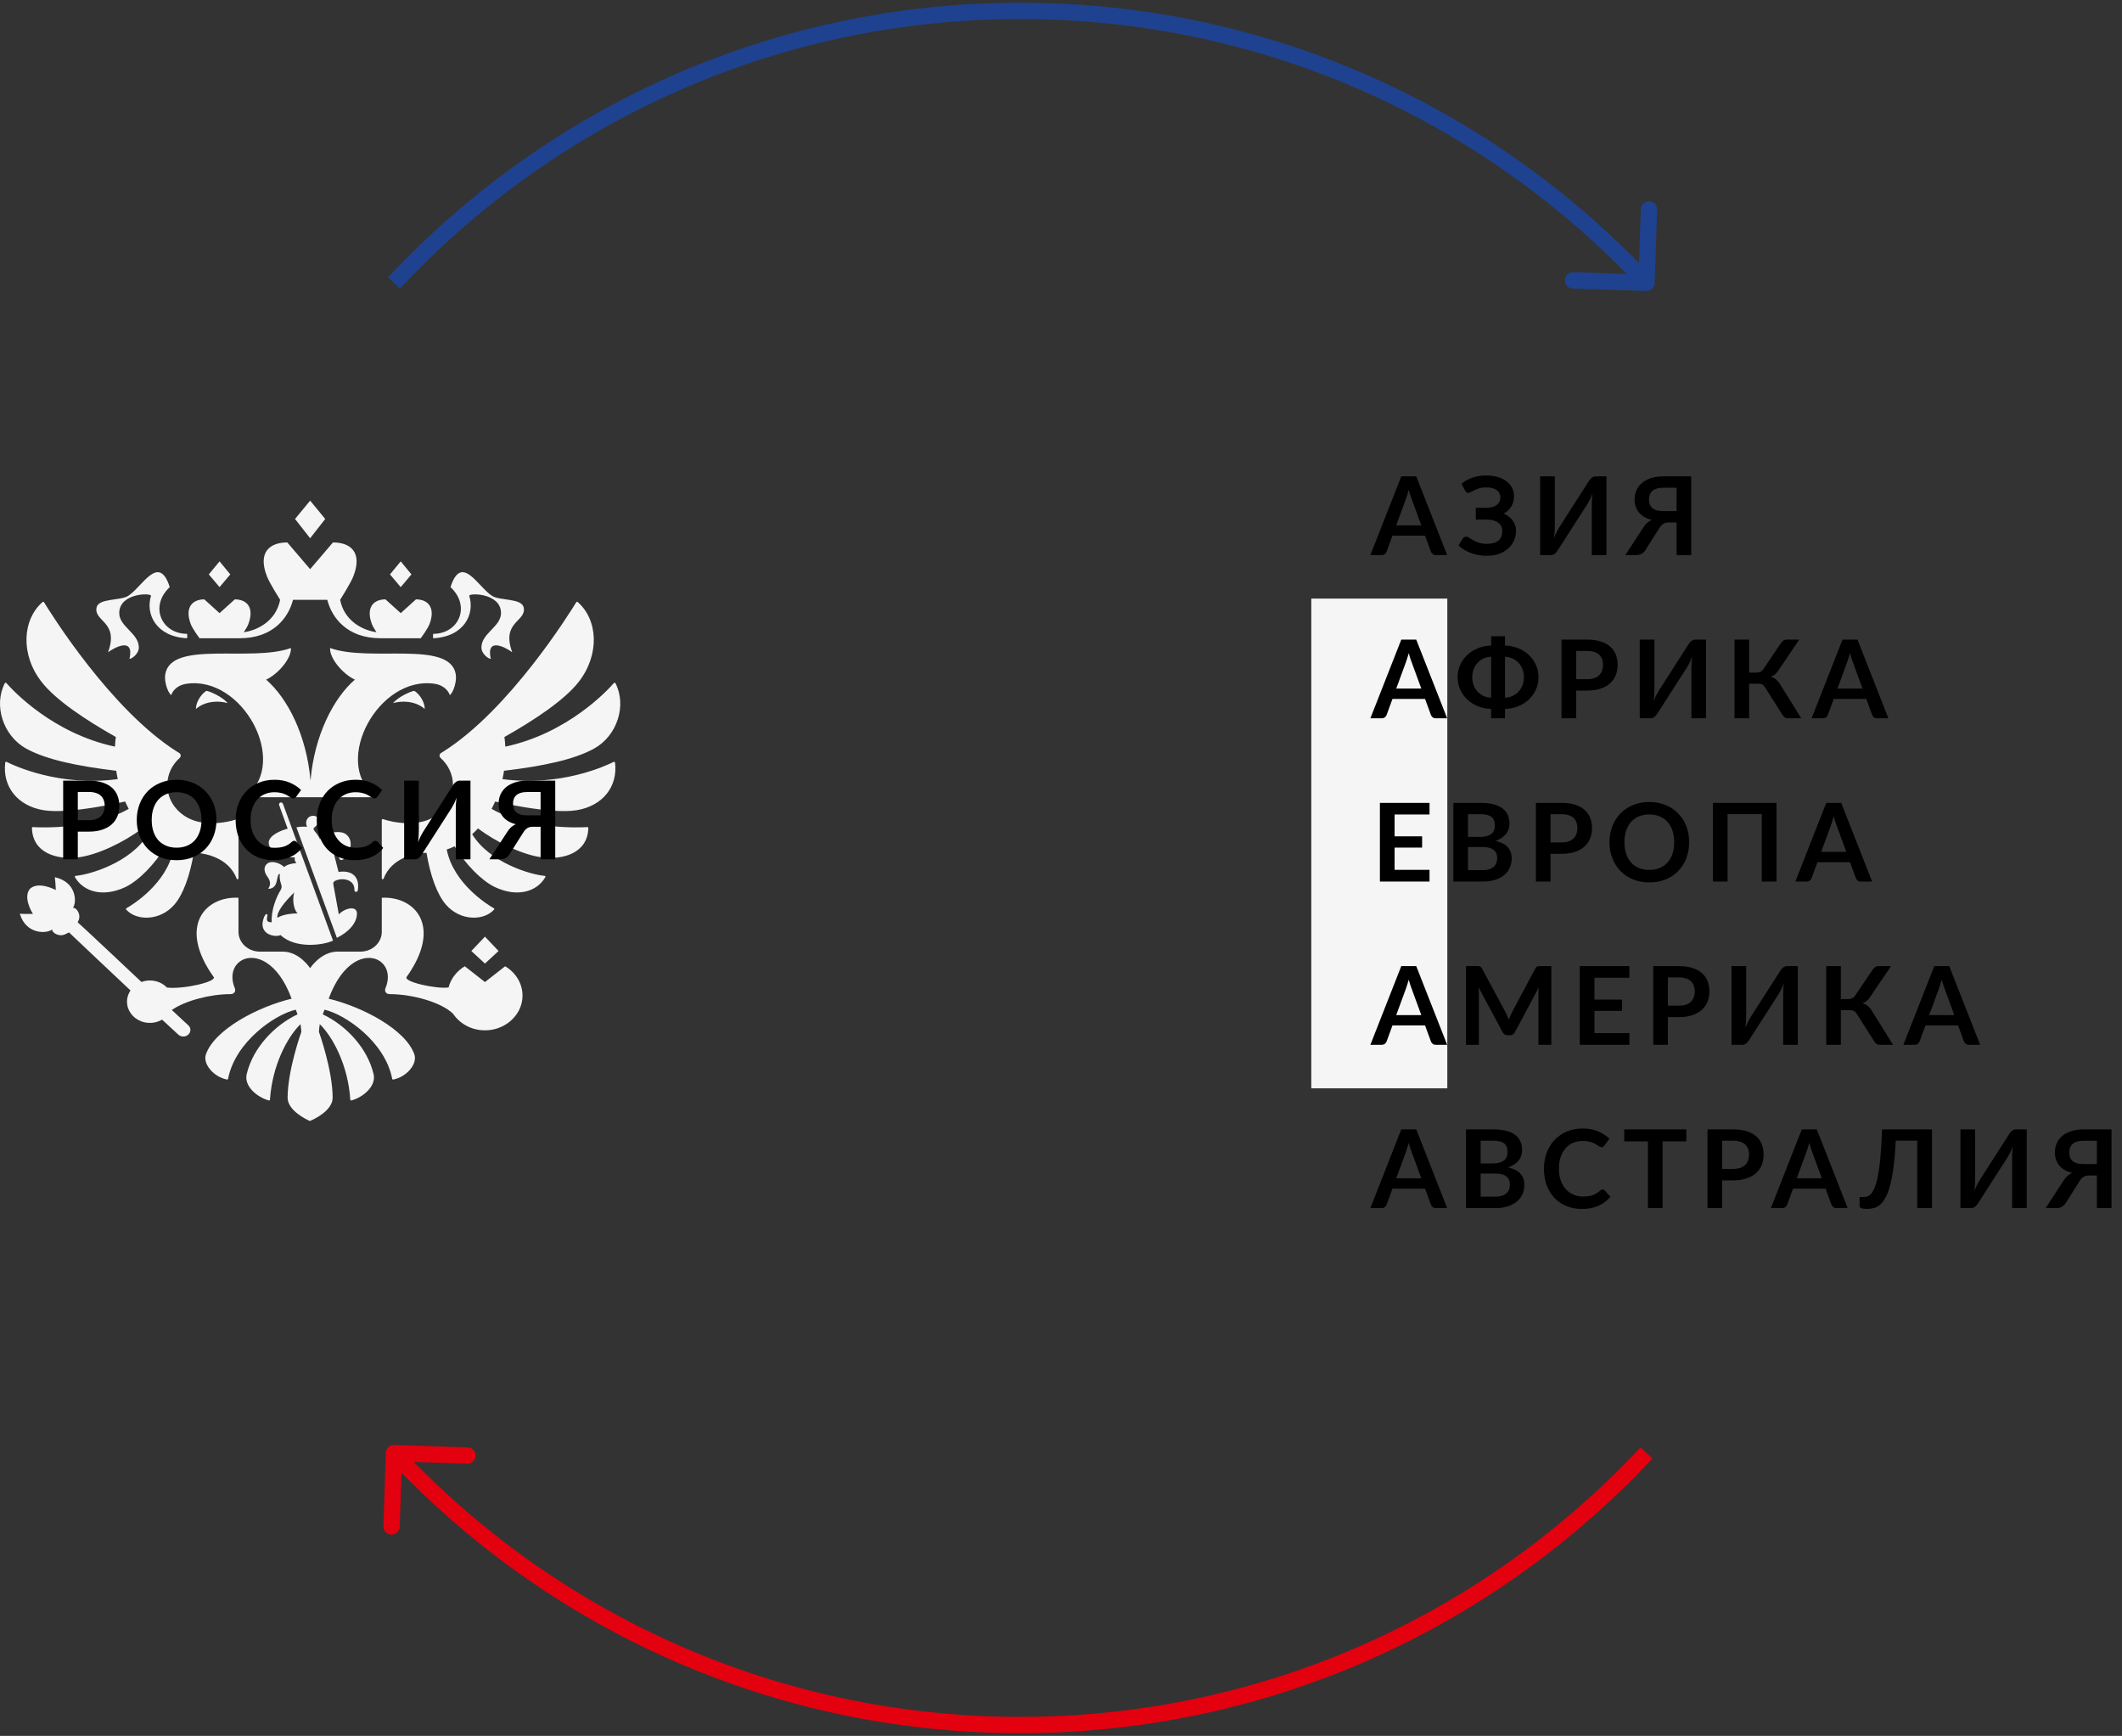 <svg width="390" height="319" viewBox="0 0 390 319" fill="none" xmlns="http://www.w3.org/2000/svg">
<rect x="0" y="0" width="390" height="319" fill="#333333" stroke="none"/>
<path fill-rule="evenodd" clip-rule="evenodd" d="M78.06 130.281C76.278 128.726 73.715 128.761 72.244 129.213C73.208 128.036 75.451 127.07 76.113 126.953C76.616 127.141 78.06 128.618 78.06 130.281L78.06 130.281ZM83.751 123.841C82.579 117.6 68.008 121.735 60.67 119.084C60.529 120.903 62.929 123.818 65.224 124.897C61.301 128.287 57.778 135.116 57.067 143.459C56.359 135.116 52.836 128.287 48.913 124.897C51.208 123.818 53.609 120.903 53.467 119.084C46.129 121.735 31.558 117.6 30.384 123.841C30.137 125.161 30.775 127.174 31.465 127.753C31.588 127.334 32.233 125.965 34.264 125.658C44.529 124.114 53.1 139.863 45.364 146.231C45.246 146.328 45.312 146.507 45.472 146.507H68.666C68.824 146.507 68.891 146.328 68.775 146.231C61.036 139.863 69.607 124.114 79.873 125.658C81.906 125.965 82.548 127.334 82.672 127.753C83.361 127.174 84 125.162 83.751 123.84V123.841ZM86.248 109.517C86.063 108.927 92.082 108.912 92.082 112.662C92.082 115.176 88.482 116.366 88.482 118.974C88.482 120.189 89.795 121.08 90.198 121.08C89.27 116.893 93.105 119.084 94.14 119.867C92.083 114.236 96.715 114.271 96.259 111.689C95.942 109.885 91.915 110.43 90.458 109.517C87.872 107.896 84.813 101.592 82.797 107.896C86.556 111.37 84.369 116.481 79.598 116.481C79.598 116.481 79.571 117.231 79.615 117.291C85.305 117.013 87.289 112.85 86.248 109.517H86.248ZM19.858 119.867C20.894 119.084 24.727 116.893 23.802 121.08C24.203 121.08 25.516 120.189 25.516 118.974C25.516 116.366 21.916 115.176 21.916 112.662C21.916 108.912 27.935 108.927 27.75 109.517C26.711 112.85 28.695 117.013 34.385 117.291C34.427 117.231 34.4 116.481 34.4 116.481C29.631 116.481 27.445 111.369 31.201 107.896C29.185 101.592 26.126 107.896 23.54 109.517C22.083 110.43 18.057 109.885 17.739 111.689C17.285 114.271 21.915 114.236 19.858 119.867H19.858ZM36.015 130.281C37.799 128.726 40.363 128.761 41.832 129.213C40.872 128.035 38.624 127.07 37.965 126.953C37.461 127.141 36.016 128.618 36.016 130.281L36.015 130.281ZM59.775 95.369L56.999 92L54.223 95.369L56.999 98.915L59.775 95.369H59.775ZM75.621 105.556L73.647 103.162L71.675 105.556L73.647 107.896L75.621 105.556V105.556ZM91.632 174.762L89.13 172.126L86.627 174.762L89.13 177.074L91.632 174.762V174.762ZM42.325 105.556L40.351 103.161L38.379 105.556L40.351 107.896L42.325 105.556H42.325ZM36.671 117.29H44.033C50.223 117.29 53.009 113.508 53.851 110.229H60.149C60.991 113.509 63.774 117.29 69.966 117.29H77.329C77.329 117.29 78.617 115.551 78.94 114.69C80.103 111.591 78.617 110.145 76.449 110.145L73.647 112.673L70.844 110.145C68.676 110.145 67.191 111.591 68.353 114.69C68.501 115.086 68.857 115.668 69.193 116.18C66.581 115.823 63.246 114.043 62.514 110.229C62.514 110.229 64.445 107.176 64.929 105.941C66.67 101.499 64.447 99.683 61.196 99.683L56.999 104.594L52.802 99.683C49.551 99.683 47.328 101.499 49.07 105.941C49.553 107.176 51.485 110.229 51.485 110.229C50.752 114.043 47.417 115.823 44.805 116.18C45.143 115.668 45.497 115.086 45.645 114.69C46.806 111.591 45.324 110.145 43.154 110.145L40.351 112.673L37.549 110.145C35.379 110.145 33.897 111.591 35.058 114.69C35.381 115.551 36.671 117.291 36.671 117.291L36.671 117.29ZM112.79 140.008C111.369 140.724 103.032 144.612 92.352 143.174C92.463 142.667 92.556 142.156 92.633 141.643C99.741 140.797 105.519 139.597 109.201 137.558C113.398 135.233 115.234 129.682 113.115 125.552C113.06 125.448 112.908 125.429 112.832 125.516C111.672 126.847 104.372 134.751 92.871 137.208C92.841 136.615 92.787 136.024 92.708 135.436C98.293 132.282 103.747 128.649 106.344 125.327C110.269 120.304 109.908 113.897 106.173 110.63C106.134 110.597 106.083 110.582 106.032 110.59C105.982 110.597 105.937 110.625 105.909 110.668C104.727 112.608 93.665 130.405 81.521 138.088C81.372 138.182 81.223 138.275 81.072 138.365C80.725 138.576 80.687 139.026 80.983 139.293C82.383 140.557 83.253 142.315 83.253 144.266C83.253 147.659 80.626 150.481 77.153 151.093C75.387 151.434 72.839 151.335 70.392 150.53C70.282 150.494 70.168 150.567 70.168 150.676V161.423C70.168 161.596 70.432 161.639 70.495 161.473C71.982 157.55 76.436 156.717 78.384 156.717C79.085 160.91 80.337 164.383 81.963 166.253C84.611 169.29 88.936 169.248 90.811 167.147C90.842 167.113 90.856 167.066 90.847 167.02C90.839 166.974 90.81 166.935 90.769 166.913C89.668 166.282 83.363 162.43 82.101 156.116C82.6 155.945 83.086 155.751 83.552 155.522C85.586 158.875 88.548 161.86 90.933 163.001C94.938 164.913 98.605 163.983 100.231 161.183C100.29 161.085 100.218 160.962 100.098 160.951C97.621 160.754 90.017 158.584 86.779 153.299C87.15 152.961 87.513 152.607 87.851 152.231C91.239 154.799 96.029 157.068 99.458 157.531C103.471 158.075 108.018 156.8 108.128 152.155C108.13 152.062 108.046 151.986 107.948 151.992C106.521 152.077 97.076 152.486 90.346 148.641C90.58 148.199 90.798 147.748 90.999 147.29C90.999 147.29 101.168 149.683 105.987 148.89C110.775 148.104 113.579 144.55 113.038 140.131C113.022 140.02 112.893 139.955 112.791 140.008L112.79 140.008ZM22.998 147.291C23.201 147.749 23.419 148.199 23.654 148.642C16.926 152.485 7.485 152.079 6.052 151.992C5.952 151.986 5.868 152.066 5.87 152.158C5.982 156.801 10.527 158.075 14.54 157.532C17.968 157.069 22.759 154.799 26.147 152.232C26.487 152.608 26.848 152.961 27.218 153.3C23.979 158.584 16.377 160.754 13.899 160.951C13.78 160.962 13.709 161.085 13.767 161.184C15.393 163.983 19.06 164.913 23.067 163.001C25.45 161.861 28.412 158.875 30.447 155.523C30.914 155.751 31.4 155.945 31.896 156.116C30.635 162.43 24.331 166.283 23.228 166.913C23.188 166.935 23.159 166.975 23.151 167.02C23.143 167.066 23.156 167.113 23.187 167.147C25.062 169.248 29.388 169.29 32.037 166.253C33.663 164.383 34.913 160.91 35.614 156.717C37.564 156.717 42.016 157.551 43.503 161.474C43.568 161.639 43.832 161.596 43.832 161.423V150.676C43.832 150.567 43.716 150.494 43.606 150.53C41.159 151.335 38.611 151.434 36.848 151.093C33.373 150.481 30.745 147.659 30.745 144.266C30.745 142.314 31.617 140.555 33.015 139.292C33.313 139.025 33.274 138.575 32.928 138.365C32.776 138.275 32.625 138.182 32.476 138.088C20.338 130.409 9.282 112.625 8.091 110.671C8.036 110.58 7.903 110.561 7.821 110.632C4.091 113.9 3.728 120.305 7.654 125.326C10.251 128.649 15.704 132.282 21.288 135.435C21.209 136.024 21.156 136.615 21.127 137.208C9.636 134.752 2.341 126.861 1.169 125.521C1.091 125.43 0.935 125.449 0.882 125.553C-1.232 129.685 0.603 135.232 4.796 137.558C8.479 139.596 14.257 140.796 21.364 141.643C21.441 142.156 21.535 142.667 21.645 143.174C10.977 144.61 2.644 140.731 1.211 140.009C1.105 139.955 0.975 140.022 0.962 140.134C0.423 144.554 3.225 148.104 8.013 148.89C12.83 149.683 22.998 147.29 22.998 147.29V147.291ZM89.13 180.469L85.425 177.567C83.947 178.443 82.86 179.835 82.438 181.466C80.209 181.777 74.133 180.434 74.724 179.543C81.383 170.219 76.289 164.668 70.168 164.977V171.239C70.168 173.25 68.404 174.879 66.233 174.879H62.005C58.973 174.879 56.999 177.913 56.999 177.913C56.999 177.913 55.025 174.879 51.992 174.879H47.765C45.592 174.879 43.832 173.25 43.832 171.239V164.977C37.71 164.669 32.613 170.22 39.274 179.543C39.859 180.425 33.614 181.837 30.684 181.48C29.913 180.683 28.799 180.181 27.553 180.181C27.023 180.181 26.497 180.275 26.001 180.459C26.001 180.459 14.489 169.609 14.278 169.503L14.373 169.284C15.028 168.063 14.025 166.733 13.391 166.826C14.128 165.947 14.162 162.094 10.073 161.203C10.193 161.977 10.254 163.556 10.254 163.556C10.254 163.556 7.098 161.858 5.513 163.323C4.121 164.964 6.053 167.941 6.053 167.941C6.053 167.941 4.438 167.98 3.642 167.913C4.812 171.853 8.738 171.574 9.587 170.796C9.532 171.423 10.951 172.316 12.154 171.6L12.682 171.345C12.775 171.469 23.987 182.014 23.987 182.014C23.472 182.775 23.227 183.708 23.396 184.704C23.662 186.259 24.964 187.548 26.627 187.883C27.8 188.117 28.904 187.89 29.79 187.375L32.758 190.117C33.022 190.355 33.379 190.504 33.778 190.476C34.504 190.428 35.047 189.842 34.992 189.17C34.969 188.867 34.813 188.607 34.599 188.41C34.551 188.357 31.576 185.608 31.576 185.608C34.03 183.894 38.604 182.687 42.4 182.687C43.067 182.687 43.38 182.126 43.15 181.575C41.431 177.458 45.128 174.476 48.953 176.904C50.621 177.962 52.316 180.047 53.593 183.526C47.317 185.039 39.438 189.205 37.844 193.754C37.23 195.51 39.257 197.904 41.72 198.386C41.763 198.396 41.809 198.388 41.846 198.364C41.884 198.339 41.91 198.301 41.919 198.258C43.206 191.468 50.541 186.407 54.359 185.548C54.551 186.06 54.488 185.894 54.68 186.404C50.523 188.361 46.491 192.489 45.339 197.396C44.811 199.643 47.328 201.669 49.407 202.224C49.512 202.252 49.614 202.179 49.62 202.079C50.015 195.873 52.768 190.602 55.234 188.205C55.302 188.673 55.353 189.144 55.386 189.616C55.386 189.616 52.861 196.62 52.861 201.731C52.861 204.108 56.411 205.768 56.935 206C57.59 205.768 61.138 204.108 61.138 201.731C61.138 196.62 58.613 189.616 58.613 189.616C58.647 189.144 58.699 188.673 58.767 188.205C61.231 190.602 63.986 195.871 64.379 202.076C64.385 202.177 64.489 202.252 64.592 202.224C66.672 201.669 69.188 199.644 68.662 197.396C67.508 192.489 63.478 188.361 59.321 186.404C59.511 185.894 59.448 186.06 59.64 185.548C63.459 186.408 70.793 191.467 72.08 198.258C72.089 198.301 72.115 198.339 72.153 198.363C72.19 198.387 72.236 198.395 72.279 198.386C74.74 197.904 76.771 195.51 76.153 193.754C74.563 189.205 66.682 185.039 60.406 183.526C61.685 180.048 63.38 177.962 65.048 176.904C68.871 174.476 72.568 177.458 70.849 181.575C70.618 182.126 70.93 182.687 71.599 182.687C75.893 182.687 81.182 184.231 83.276 186.302C84.614 188.3 87.086 189.578 89.875 189.304C93.044 188.996 95.628 186.625 95.985 183.696C96.297 181.128 94.963 178.823 92.837 177.568L89.13 180.47L89.13 180.469ZM61.821 161.768C63.142 161.281 65.211 161.675 65.14 163.572C65.123 164.002 65.73 164.002 65.773 163.563C66.168 160.722 64.24 159.903 62.222 160.237C61.971 159.26 61.766 158.406 61.532 157.56C61.346 156.875 61.278 155.59 62.074 155.59C62.504 155.59 62.331 156.786 62.291 157.301C62.255 157.753 62.418 158.027 62.787 158.04C63.017 158.049 63.304 157.757 63.474 157.563C64.63 156.263 64.898 154.25 63.545 153.279C62.413 152.464 59.578 153.071 58.798 154.232C58.681 153.794 58.118 153.073 57.848 152.758C57.587 152.451 57.518 152.241 57.881 151.971C58.052 151.841 58.569 151.33 58.569 150.801C58.569 150.489 58.326 149.912 57.552 149.912C56.942 149.912 56.264 150.333 56.264 151.27C56.264 151.479 56.315 151.702 56.45 151.942C56.065 151.878 55.018 151.905 54.48 152.037L61.915 172.345C64.043 171.3 65.603 169.644 65.603 167.868C65.603 166.353 63.362 166.856 62.274 168.037C61.924 166.117 61.612 164.344 61.272 162.577C61.179 162.09 61.428 161.915 61.822 161.768L61.821 161.768ZM51.308 147.972L52.87 152.292C51.533 152.608 49.382 153.579 49.382 154.864C49.382 156.576 52.424 157.69 54.183 157.556C54.096 157.947 54.197 158.295 54.47 158.613C53.832 158.613 52.627 158.908 52.232 159.333C51.299 158.468 49.84 158.153 49.146 158.68C48.449 159.21 48.428 160.108 49.156 161.124C49.663 161.827 49.853 162.521 49.283 163.336C51.404 163.336 50.623 160.592 51.453 160.592C51.345 161.124 51.411 161.74 51.653 162.423C51.812 162.876 51.812 163.198 51.539 163.635C50.855 164.724 49.791 167.224 49.935 169.484C49.24 169.48 48.886 169.311 49.131 168.366C49.222 168.014 49.004 167.763 48.715 168.197C48.396 168.675 48.242 169.492 48.242 169.841C48.242 171.854 50.651 172.26 51.571 171.834C54.231 174.396 59.456 173.712 61.206 172.853L52.006 147.726C51.818 147.252 51.144 147.479 51.309 147.972L51.308 147.972ZM50.989 168.669C50.799 167.635 52.245 165.786 54.084 164.002C53.693 165.164 53.936 167.168 54.704 167.858C53.37 167.858 51.785 168.108 50.989 168.669H50.989Z" fill="#F5F5F5"/>
<path d="M14.3 152.826V157.916H11.61V143.456H16.31C17.277 143.456 18.113 143.569 18.82 143.796C19.527 144.023 20.11 144.339 20.57 144.746C21.03 145.153 21.37 145.639 21.59 146.206C21.817 146.773 21.93 147.393 21.93 148.066C21.93 148.766 21.813 149.409 21.58 149.996C21.347 150.576 20.997 151.076 20.53 151.496C20.063 151.916 19.477 152.243 18.77 152.476C18.07 152.709 17.25 152.826 16.31 152.826H14.3ZM14.3 150.726H16.31C16.803 150.726 17.233 150.666 17.6 150.546C17.967 150.419 18.27 150.243 18.51 150.016C18.757 149.783 18.94 149.503 19.06 149.176C19.18 148.843 19.24 148.473 19.24 148.066C19.24 147.679 19.18 147.329 19.06 147.016C18.94 146.703 18.76 146.436 18.52 146.216C18.28 145.996 17.977 145.829 17.61 145.716C17.243 145.596 16.81 145.536 16.31 145.536H14.3V150.726ZM39.783 150.686C39.783 151.746 39.606 152.729 39.253 153.636C38.906 154.536 38.413 155.316 37.773 155.976C37.133 156.636 36.363 157.153 35.463 157.526C34.563 157.893 33.563 158.076 32.463 158.076C31.369 158.076 30.373 157.893 29.473 157.526C28.573 157.153 27.799 156.636 27.153 155.976C26.513 155.316 26.016 154.536 25.663 153.636C25.309 152.729 25.133 151.746 25.133 150.686C25.133 149.626 25.309 148.646 25.663 147.746C26.016 146.839 26.513 146.056 27.153 145.396C27.799 144.736 28.573 144.223 29.473 143.856C30.373 143.483 31.369 143.296 32.463 143.296C33.196 143.296 33.886 143.383 34.533 143.556C35.179 143.723 35.773 143.963 36.313 144.276C36.853 144.583 37.336 144.959 37.763 145.406C38.196 145.846 38.563 146.339 38.863 146.886C39.163 147.433 39.389 148.026 39.543 148.666C39.703 149.306 39.783 149.979 39.783 150.686ZM37.033 150.686C37.033 149.893 36.926 149.183 36.713 148.556C36.499 147.923 36.196 147.386 35.803 146.946C35.41 146.506 34.929 146.169 34.363 145.936C33.803 145.703 33.169 145.586 32.463 145.586C31.756 145.586 31.119 145.703 30.553 145.936C29.993 146.169 29.513 146.506 29.113 146.946C28.72 147.386 28.416 147.923 28.203 148.556C27.989 149.183 27.883 149.893 27.883 150.686C27.883 151.479 27.989 152.193 28.203 152.826C28.416 153.453 28.72 153.986 29.113 154.426C29.513 154.859 29.993 155.193 30.553 155.426C31.119 155.659 31.756 155.776 32.463 155.776C33.169 155.776 33.803 155.659 34.363 155.426C34.929 155.193 35.41 154.859 35.803 154.426C36.196 153.986 36.499 153.453 36.713 152.826C36.926 152.193 37.033 151.479 37.033 150.686ZM54.075 154.506C54.222 154.506 54.352 154.563 54.465 154.676L55.525 155.826C54.938 156.553 54.215 157.109 53.355 157.496C52.502 157.883 51.475 158.076 50.275 158.076C49.202 158.076 48.235 157.893 47.375 157.526C46.522 157.159 45.792 156.649 45.185 155.996C44.578 155.343 44.112 154.563 43.785 153.656C43.465 152.749 43.305 151.759 43.305 150.686C43.305 149.599 43.478 148.606 43.825 147.706C44.172 146.799 44.658 146.019 45.285 145.366C45.919 144.713 46.672 144.206 47.545 143.846C48.419 143.479 49.385 143.296 50.445 143.296C51.498 143.296 52.432 143.469 53.245 143.816C54.065 144.163 54.762 144.616 55.335 145.176L54.435 146.426C54.382 146.506 54.312 146.576 54.225 146.636C54.145 146.696 54.032 146.726 53.885 146.726C53.785 146.726 53.682 146.699 53.575 146.646C53.468 146.586 53.352 146.516 53.225 146.436C53.099 146.349 52.952 146.256 52.785 146.156C52.618 146.056 52.425 145.966 52.205 145.886C51.985 145.799 51.728 145.729 51.435 145.676C51.148 145.616 50.815 145.586 50.435 145.586C49.788 145.586 49.195 145.703 48.655 145.936C48.122 146.163 47.662 146.496 47.275 146.936C46.889 147.369 46.589 147.903 46.375 148.536C46.162 149.163 46.055 149.879 46.055 150.686C46.055 151.499 46.169 152.223 46.395 152.856C46.629 153.489 46.942 154.023 47.335 154.456C47.728 154.889 48.192 155.223 48.725 155.456C49.258 155.683 49.832 155.796 50.445 155.796C50.812 155.796 51.142 155.776 51.435 155.736C51.735 155.696 52.008 155.633 52.255 155.546C52.508 155.459 52.745 155.349 52.965 155.216C53.192 155.076 53.415 154.906 53.635 154.706C53.702 154.646 53.772 154.599 53.845 154.566C53.919 154.526 53.995 154.506 54.075 154.506ZM68.985 154.506C69.132 154.506 69.262 154.563 69.375 154.676L70.435 155.826C69.849 156.553 69.125 157.109 68.265 157.496C67.412 157.883 66.385 158.076 65.185 158.076C64.112 158.076 63.145 157.893 62.285 157.526C61.432 157.159 60.702 156.649 60.095 155.996C59.489 155.343 59.022 154.563 58.695 153.656C58.375 152.749 58.215 151.759 58.215 150.686C58.215 149.599 58.389 148.606 58.735 147.706C59.082 146.799 59.569 146.019 60.195 145.366C60.829 144.713 61.582 144.206 62.455 143.846C63.329 143.479 64.295 143.296 65.355 143.296C66.409 143.296 67.342 143.469 68.155 143.816C68.975 144.163 69.672 144.616 70.245 145.176L69.345 146.426C69.292 146.506 69.222 146.576 69.135 146.636C69.055 146.696 68.942 146.726 68.795 146.726C68.695 146.726 68.592 146.699 68.485 146.646C68.379 146.586 68.262 146.516 68.135 146.436C68.009 146.349 67.862 146.256 67.695 146.156C67.529 146.056 67.335 145.966 67.115 145.886C66.895 145.799 66.639 145.729 66.345 145.676C66.059 145.616 65.725 145.586 65.345 145.586C64.699 145.586 64.105 145.703 63.565 145.936C63.032 146.163 62.572 146.496 62.185 146.936C61.799 147.369 61.499 147.903 61.285 148.536C61.072 149.163 60.965 149.879 60.965 150.686C60.965 151.499 61.079 152.223 61.305 152.856C61.539 153.489 61.852 154.023 62.245 154.456C62.639 154.889 63.102 155.223 63.635 155.456C64.169 155.683 64.742 155.796 65.355 155.796C65.722 155.796 66.052 155.776 66.345 155.736C66.645 155.696 66.919 155.633 67.165 155.546C67.419 155.459 67.655 155.349 67.875 155.216C68.102 155.076 68.325 154.906 68.545 154.706C68.612 154.646 68.682 154.599 68.755 154.566C68.829 154.526 68.905 154.506 68.985 154.506ZM83.258 144.286C83.318 144.186 83.388 144.086 83.468 143.986C83.555 143.886 83.648 143.799 83.748 143.726C83.848 143.646 83.955 143.583 84.068 143.536C84.188 143.483 84.315 143.456 84.448 143.456H86.468V157.916H83.768V148.856C83.768 148.516 83.775 148.163 83.788 147.796C83.808 147.423 83.845 147.026 83.898 146.606C83.765 146.973 83.621 147.316 83.468 147.636C83.315 147.949 83.165 148.226 83.018 148.466L77.488 157.086C77.428 157.186 77.355 157.286 77.268 157.386C77.188 157.486 77.098 157.576 76.998 157.656C76.898 157.729 76.788 157.793 76.668 157.846C76.548 157.893 76.425 157.916 76.298 157.916H74.278V143.456H76.978V152.516C76.978 152.856 76.968 153.216 76.948 153.596C76.928 153.976 76.891 154.376 76.838 154.796C76.971 154.423 77.115 154.076 77.268 153.756C77.428 153.436 77.585 153.153 77.738 152.906L83.258 144.286ZM99.358 157.916V151.936H97.878C97.718 151.936 97.561 151.953 97.408 151.986C97.261 152.013 97.118 152.066 96.978 152.146C96.845 152.219 96.712 152.323 96.578 152.456C96.445 152.583 96.315 152.749 96.188 152.956L93.638 156.986C93.472 157.266 93.248 157.493 92.968 157.666C92.688 157.833 92.355 157.916 91.968 157.916H89.938L93.258 152.836C93.658 152.196 94.168 151.739 94.788 151.466C94.255 151.326 93.788 151.136 93.388 150.896C92.995 150.656 92.668 150.376 92.408 150.056C92.148 149.729 91.955 149.369 91.828 148.976C91.701 148.576 91.638 148.149 91.638 147.696C91.638 147.076 91.755 146.506 91.988 145.986C92.228 145.466 92.572 145.019 93.018 144.646C93.472 144.273 94.025 143.983 94.678 143.776C95.338 143.563 96.088 143.456 96.928 143.456H102.048V157.916H99.358ZM94.288 147.676C94.288 148.003 94.332 148.299 94.418 148.566C94.505 148.833 94.651 149.059 94.858 149.246C95.065 149.433 95.335 149.579 95.668 149.686C96.008 149.786 96.428 149.836 96.928 149.836H99.358V145.546H96.928C96.428 145.546 96.008 145.603 95.668 145.716C95.335 145.823 95.065 145.973 94.858 146.166C94.658 146.359 94.511 146.586 94.418 146.846C94.332 147.099 94.288 147.376 94.288 147.676Z" fill="black"/>
<rect x="241" y="110" width="25" height="90" fill="#F5F5F5"/>
<path d="M265.97 102H263.89C263.657 102 263.467 101.943 263.32 101.83C263.173 101.71 263.063 101.563 262.99 101.39L261.91 98.44H255.92L254.84 101.39C254.787 101.543 254.683 101.683 254.53 101.81C254.377 101.937 254.183 102 253.95 102H251.86L257.54 87.54H260.29L265.97 102ZM256.61 96.54H261.22L259.46 91.73C259.373 91.517 259.283 91.267 259.19 90.98C259.097 90.687 259.003 90.37 258.91 90.03C258.817 90.37 258.723 90.687 258.63 90.98C258.543 91.273 258.457 91.53 258.37 91.75L256.61 96.54ZM278.258 91.17C278.258 91.85 278.101 92.467 277.788 93.02C277.475 93.573 277.008 94.02 276.388 94.36C276.721 94.52 277.025 94.71 277.298 94.93C277.578 95.143 277.815 95.383 278.008 95.65C278.208 95.91 278.361 96.193 278.468 96.5C278.581 96.807 278.638 97.13 278.638 97.47C278.638 98.123 278.515 98.733 278.268 99.3C278.028 99.867 277.675 100.36 277.208 100.78C276.748 101.2 276.181 101.533 275.508 101.78C274.835 102.02 274.065 102.14 273.198 102.14C272.691 102.14 272.195 102.093 271.708 102C271.228 101.913 270.768 101.787 270.328 101.62C269.888 101.453 269.475 101.253 269.088 101.02C268.701 100.787 268.358 100.527 268.058 100.24L268.848 98.95C268.921 98.857 269.008 98.78 269.108 98.72C269.215 98.653 269.331 98.62 269.458 98.62C269.631 98.62 269.821 98.69 270.028 98.83C270.235 98.963 270.485 99.113 270.778 99.28C271.071 99.447 271.418 99.6 271.818 99.74C272.225 99.873 272.711 99.94 273.278 99.94C274.178 99.94 274.875 99.747 275.368 99.36C275.861 98.973 276.108 98.38 276.108 97.58C276.108 97.253 276.041 96.96 275.908 96.7C275.775 96.44 275.585 96.22 275.338 96.04C275.091 95.86 274.791 95.723 274.438 95.63C274.091 95.53 273.705 95.48 273.278 95.48H271.238L271.228 93.32H273.088C273.921 93.32 274.571 93.157 275.038 92.83C275.511 92.497 275.748 92.017 275.748 91.39C275.748 90.837 275.525 90.397 275.078 90.07C274.638 89.737 273.998 89.57 273.158 89.57C272.671 89.57 272.251 89.623 271.898 89.73C271.551 89.837 271.248 89.953 270.988 90.08C270.735 90.2 270.518 90.313 270.338 90.42C270.165 90.527 270.008 90.58 269.868 90.58C269.735 90.58 269.621 90.547 269.528 90.48C269.435 90.413 269.348 90.313 269.268 90.18L268.608 88.9C269.168 88.42 269.831 88.047 270.598 87.78C271.371 87.513 272.228 87.38 273.168 87.38C273.948 87.38 274.651 87.473 275.278 87.66C275.911 87.847 276.448 88.11 276.888 88.45C277.328 88.783 277.665 89.183 277.898 89.65C278.138 90.11 278.258 90.617 278.258 91.17ZM292.039 88.37C292.099 88.27 292.169 88.17 292.249 88.07C292.336 87.97 292.429 87.883 292.529 87.81C292.629 87.73 292.736 87.667 292.849 87.62C292.969 87.567 293.096 87.54 293.229 87.54H295.249V102H292.549V92.94C292.549 92.6 292.556 92.247 292.569 91.88C292.589 91.507 292.626 91.11 292.679 90.69C292.546 91.057 292.403 91.4 292.249 91.72C292.096 92.033 291.946 92.31 291.799 92.55L286.269 101.17C286.209 101.27 286.136 101.37 286.049 101.47C285.969 101.57 285.879 101.66 285.779 101.74C285.679 101.813 285.569 101.877 285.449 101.93C285.329 101.977 285.206 102 285.079 102H283.059V87.54H285.759V96.6C285.759 96.94 285.749 97.3 285.729 97.68C285.709 98.06 285.673 98.46 285.619 98.88C285.753 98.507 285.896 98.16 286.049 97.84C286.209 97.52 286.366 97.237 286.519 96.99L292.039 88.37ZM308.139 102V96.02H306.659C306.499 96.02 306.343 96.037 306.189 96.07C306.043 96.097 305.899 96.15 305.759 96.23C305.626 96.303 305.493 96.407 305.359 96.54C305.226 96.667 305.096 96.833 304.969 97.04L302.419 101.07C302.253 101.35 302.029 101.577 301.749 101.75C301.469 101.917 301.136 102 300.749 102H298.719L302.039 96.92C302.439 96.28 302.949 95.823 303.569 95.55C303.036 95.41 302.569 95.22 302.169 94.98C301.776 94.74 301.449 94.46 301.189 94.14C300.929 93.813 300.736 93.453 300.609 93.06C300.483 92.66 300.419 92.233 300.419 91.78C300.419 91.16 300.536 90.59 300.769 90.07C301.009 89.55 301.353 89.103 301.799 88.73C302.253 88.357 302.806 88.067 303.459 87.86C304.119 87.647 304.869 87.54 305.709 87.54H310.829V102H308.139ZM303.069 91.76C303.069 92.087 303.113 92.383 303.199 92.65C303.286 92.917 303.433 93.143 303.639 93.33C303.846 93.517 304.116 93.663 304.449 93.77C304.789 93.87 305.209 93.92 305.709 93.92H308.139V89.63H305.709C305.209 89.63 304.789 89.687 304.449 89.8C304.116 89.907 303.846 90.057 303.639 90.25C303.439 90.443 303.293 90.67 303.199 90.93C303.113 91.183 303.069 91.46 303.069 91.76ZM265.97 132H263.89C263.657 132 263.467 131.943 263.32 131.83C263.173 131.71 263.063 131.563 262.99 131.39L261.91 128.44H255.92L254.84 131.39C254.787 131.543 254.683 131.683 254.53 131.81C254.377 131.937 254.183 132 253.95 132H251.86L257.54 117.54H260.29L265.97 132ZM256.61 126.54H261.22L259.46 121.73C259.373 121.517 259.283 121.267 259.19 120.98C259.097 120.687 259.003 120.37 258.91 120.03C258.817 120.37 258.723 120.687 258.63 120.98C258.543 121.273 258.457 121.53 258.37 121.75L256.61 126.54ZM276.601 118.63C277.495 118.657 278.318 118.827 279.071 119.14C279.825 119.453 280.475 119.873 281.021 120.4C281.568 120.92 281.995 121.527 282.301 122.22C282.608 122.913 282.761 123.653 282.761 124.44C282.761 125.233 282.608 125.98 282.301 126.68C281.995 127.373 281.568 127.983 281.021 128.51C280.475 129.037 279.825 129.457 279.071 129.77C278.318 130.083 277.495 130.253 276.601 130.28V132H274.051V130.28C273.158 130.253 272.335 130.083 271.581 129.77C270.828 129.45 270.178 129.03 269.631 128.51C269.085 127.983 268.658 127.373 268.351 126.68C268.045 125.98 267.891 125.233 267.891 124.44C267.891 123.653 268.045 122.913 268.351 122.22C268.658 121.527 269.085 120.92 269.631 120.4C270.178 119.873 270.828 119.453 271.581 119.14C272.335 118.827 273.158 118.657 274.051 118.63V116.93H276.601V118.63ZM280.081 124.44C280.081 123.933 279.995 123.457 279.821 123.01C279.655 122.557 279.418 122.163 279.111 121.83C278.805 121.49 278.438 121.22 278.011 121.02C277.585 120.82 277.115 120.713 276.601 120.7V128.2C277.115 128.187 277.585 128.08 278.011 127.88C278.438 127.68 278.805 127.413 279.111 127.08C279.418 126.74 279.655 126.347 279.821 125.9C279.995 125.447 280.081 124.96 280.081 124.44ZM270.581 124.44C270.581 124.96 270.665 125.447 270.831 125.9C270.998 126.347 271.235 126.74 271.541 127.08C271.848 127.413 272.211 127.68 272.631 127.88C273.058 128.08 273.531 128.187 274.051 128.2V120.7C273.531 120.713 273.058 120.82 272.631 121.02C272.211 121.22 271.848 121.49 271.541 121.83C271.235 122.163 270.998 122.557 270.831 123.01C270.665 123.457 270.581 123.933 270.581 124.44ZM289.675 126.91V132H286.985V117.54H291.685C292.652 117.54 293.488 117.653 294.195 117.88C294.902 118.107 295.485 118.423 295.945 118.83C296.405 119.237 296.745 119.723 296.965 120.29C297.192 120.857 297.305 121.477 297.305 122.15C297.305 122.85 297.188 123.493 296.955 124.08C296.722 124.66 296.372 125.16 295.905 125.58C295.438 126 294.852 126.327 294.145 126.56C293.445 126.793 292.625 126.91 291.685 126.91H289.675ZM289.675 124.81H291.685C292.178 124.81 292.608 124.75 292.975 124.63C293.342 124.503 293.645 124.327 293.885 124.1C294.132 123.867 294.315 123.587 294.435 123.26C294.555 122.927 294.615 122.557 294.615 122.15C294.615 121.763 294.555 121.413 294.435 121.1C294.315 120.787 294.135 120.52 293.895 120.3C293.655 120.08 293.352 119.913 292.985 119.8C292.618 119.68 292.185 119.62 291.685 119.62H289.675V124.81ZM310.348 118.37C310.408 118.27 310.478 118.17 310.558 118.07C310.644 117.97 310.738 117.883 310.838 117.81C310.938 117.73 311.044 117.667 311.158 117.62C311.278 117.567 311.404 117.54 311.538 117.54H313.558V132H310.858V122.94C310.858 122.6 310.864 122.247 310.878 121.88C310.898 121.507 310.934 121.11 310.988 120.69C310.854 121.057 310.711 121.4 310.558 121.72C310.404 122.033 310.254 122.31 310.108 122.55L304.578 131.17C304.518 131.27 304.444 131.37 304.358 131.47C304.278 131.57 304.188 131.66 304.088 131.74C303.988 131.813 303.878 131.877 303.758 131.93C303.638 131.977 303.514 132 303.388 132H301.368V117.54H304.068V126.6C304.068 126.94 304.058 127.3 304.038 127.68C304.018 128.06 303.981 128.46 303.928 128.88C304.061 128.507 304.204 128.16 304.358 127.84C304.518 127.52 304.674 127.237 304.828 126.99L310.348 118.37ZM321.468 123.6H322.828C323.101 123.6 323.338 123.553 323.538 123.46C323.738 123.367 323.925 123.193 324.098 122.94L327.268 118.26C327.401 118.047 327.558 117.873 327.738 117.74C327.918 117.607 328.135 117.54 328.388 117.54H330.688L326.758 123.34C326.591 123.593 326.395 123.803 326.168 123.97C325.948 124.137 325.708 124.267 325.448 124.36C325.848 124.473 326.185 124.653 326.458 124.9C326.738 125.14 327.005 125.473 327.258 125.9L331.048 132H328.608C328.355 132 328.141 131.933 327.968 131.8C327.801 131.667 327.645 131.47 327.498 131.21L324.418 126.35C324.338 126.21 324.251 126.097 324.158 126.01C324.071 125.917 323.975 125.843 323.868 125.79C323.768 125.73 323.651 125.69 323.518 125.67C323.391 125.65 323.245 125.64 323.078 125.64H321.468V132H318.778V117.54H321.468V123.6ZM347.064 132H344.984C344.75 132 344.56 131.943 344.414 131.83C344.267 131.71 344.157 131.563 344.084 131.39L343.004 128.44H337.014L335.934 131.39C335.88 131.543 335.777 131.683 335.624 131.81C335.47 131.937 335.277 132 335.044 132H332.954L338.634 117.54H341.384L347.064 132ZM337.704 126.54H342.314L340.554 121.73C340.467 121.517 340.377 121.267 340.284 120.98C340.19 120.687 340.097 120.37 340.004 120.03C339.91 120.37 339.817 120.687 339.724 120.98C339.637 121.273 339.55 121.53 339.464 121.75L337.704 126.54ZM262.73 147.54V149.68H256.31V153.69H261.37V155.76H256.31V159.85H262.73V162H253.61V147.54H262.73ZM267.114 162V147.54H272.094C273.041 147.54 273.851 147.63 274.524 147.81C275.197 147.99 275.747 148.247 276.174 148.58C276.607 148.913 276.924 149.317 277.124 149.79C277.324 150.263 277.424 150.797 277.424 151.39C277.424 151.73 277.374 152.057 277.274 152.37C277.174 152.677 277.017 152.967 276.804 153.24C276.597 153.507 276.331 153.75 276.004 153.97C275.684 154.19 275.301 154.377 274.854 154.53C276.841 154.977 277.834 156.05 277.834 157.75C277.834 158.363 277.717 158.93 277.484 159.45C277.251 159.97 276.911 160.42 276.464 160.8C276.017 161.173 275.467 161.467 274.814 161.68C274.161 161.893 273.414 162 272.574 162H267.114ZM269.804 155.66V159.9H272.524C273.024 159.9 273.444 159.84 273.784 159.72C274.124 159.6 274.394 159.44 274.594 159.24C274.801 159.04 274.947 158.807 275.034 158.54C275.127 158.273 275.174 157.99 275.174 157.69C275.174 157.377 275.124 157.097 275.024 156.85C274.924 156.597 274.767 156.383 274.554 156.21C274.341 156.03 274.064 155.893 273.724 155.8C273.391 155.707 272.987 155.66 272.514 155.66H269.804ZM269.804 153.8H271.944C272.864 153.8 273.557 153.633 274.024 153.3C274.497 152.967 274.734 152.437 274.734 151.71C274.734 150.957 274.521 150.42 274.094 150.1C273.667 149.78 273.001 149.62 272.094 149.62H269.804V153.8ZM284.968 156.91V162H282.278V147.54H286.978C287.945 147.54 288.781 147.653 289.488 147.88C290.195 148.107 290.778 148.423 291.238 148.83C291.698 149.237 292.038 149.723 292.258 150.29C292.485 150.857 292.598 151.477 292.598 152.15C292.598 152.85 292.481 153.493 292.248 154.08C292.015 154.66 291.665 155.16 291.198 155.58C290.731 156 290.145 156.327 289.438 156.56C288.738 156.793 287.918 156.91 286.978 156.91H284.968ZM284.968 154.81H286.978C287.471 154.81 287.901 154.75 288.268 154.63C288.635 154.503 288.938 154.327 289.178 154.1C289.425 153.867 289.608 153.587 289.728 153.26C289.848 152.927 289.908 152.557 289.908 152.15C289.908 151.763 289.848 151.413 289.728 151.1C289.608 150.787 289.428 150.52 289.188 150.3C288.948 150.08 288.645 149.913 288.278 149.8C287.911 149.68 287.478 149.62 286.978 149.62H284.968V154.81ZM310.451 154.77C310.451 155.83 310.274 156.813 309.921 157.72C309.574 158.62 309.081 159.4 308.441 160.06C307.801 160.72 307.031 161.237 306.131 161.61C305.231 161.977 304.231 162.16 303.131 162.16C302.037 162.16 301.041 161.977 300.141 161.61C299.241 161.237 298.467 160.72 297.821 160.06C297.181 159.4 296.684 158.62 296.331 157.72C295.977 156.813 295.801 155.83 295.801 154.77C295.801 153.71 295.977 152.73 296.331 151.83C296.684 150.923 297.181 150.14 297.821 149.48C298.467 148.82 299.241 148.307 300.141 147.94C301.041 147.567 302.037 147.38 303.131 147.38C303.864 147.38 304.554 147.467 305.201 147.64C305.847 147.807 306.441 148.047 306.981 148.36C307.521 148.667 308.004 149.043 308.431 149.49C308.864 149.93 309.231 150.423 309.531 150.97C309.831 151.517 310.057 152.11 310.211 152.75C310.371 153.39 310.451 154.063 310.451 154.77ZM307.701 154.77C307.701 153.977 307.594 153.267 307.381 152.64C307.167 152.007 306.864 151.47 306.471 151.03C306.077 150.59 305.597 150.253 305.031 150.02C304.471 149.787 303.837 149.67 303.131 149.67C302.424 149.67 301.787 149.787 301.221 150.02C300.661 150.253 300.181 150.59 299.781 151.03C299.387 151.47 299.084 152.007 298.871 152.64C298.657 153.267 298.551 153.977 298.551 154.77C298.551 155.563 298.657 156.277 298.871 156.91C299.084 157.537 299.387 158.07 299.781 158.51C300.181 158.943 300.661 159.277 301.221 159.51C301.787 159.743 302.424 159.86 303.131 159.86C303.837 159.86 304.471 159.743 305.031 159.51C305.597 159.277 306.077 158.943 306.471 158.51C306.864 158.07 307.167 157.537 307.381 156.91C307.594 156.277 307.701 155.563 307.701 154.77ZM326.503 162H323.793V149.61H317.513V162H314.813V147.54H326.503V162ZM344.075 162H341.995C341.762 162 341.572 161.943 341.425 161.83C341.279 161.71 341.169 161.563 341.095 161.39L340.015 158.44H334.025L332.945 161.39C332.892 161.543 332.789 161.683 332.635 161.81C332.482 161.937 332.289 162 332.055 162H329.965L335.645 147.54H338.395L344.075 162ZM334.715 156.54H339.325L337.565 151.73C337.479 151.517 337.389 151.267 337.295 150.98C337.202 150.687 337.109 150.37 337.015 150.03C336.922 150.37 336.829 150.687 336.735 150.98C336.649 151.273 336.562 151.53 336.475 151.75L334.715 156.54ZM265.97 192H263.89C263.657 192 263.467 191.943 263.32 191.83C263.173 191.71 263.063 191.563 262.99 191.39L261.91 188.44H255.92L254.84 191.39C254.787 191.543 254.683 191.683 254.53 191.81C254.377 191.937 254.183 192 253.95 192H251.86L257.54 177.54H260.29L265.97 192ZM256.61 186.54H261.22L259.46 181.73C259.373 181.517 259.283 181.267 259.19 180.98C259.097 180.687 259.003 180.37 258.91 180.03C258.817 180.37 258.723 180.687 258.63 180.98C258.543 181.273 258.457 181.53 258.37 181.75L256.61 186.54ZM276.698 186C276.811 186.213 276.915 186.437 277.008 186.67C277.108 186.897 277.205 187.127 277.298 187.36C277.391 187.113 277.488 186.877 277.588 186.65C277.688 186.417 277.795 186.193 277.908 185.98L282.178 177.97C282.231 177.87 282.288 177.79 282.348 177.73C282.408 177.67 282.471 177.627 282.538 177.6C282.611 177.573 282.691 177.557 282.778 177.55C282.865 177.543 282.968 177.54 283.088 177.54H285.118V192H282.748V182.66C282.748 182.487 282.751 182.297 282.758 182.09C282.771 181.883 282.788 181.673 282.808 181.46L278.438 189.66C278.231 190.053 277.915 190.25 277.488 190.25H277.108C276.681 190.25 276.365 190.053 276.158 189.66L271.738 181.43C271.758 181.65 271.775 181.867 271.788 182.08C271.801 182.287 271.808 182.48 271.808 182.66V192H269.438V177.54H271.468C271.588 177.54 271.691 177.543 271.778 177.55C271.865 177.557 271.941 177.573 272.008 177.6C272.081 177.627 272.145 177.67 272.198 177.73C272.258 177.79 272.315 177.87 272.368 177.97L276.698 186ZM299.464 177.54V179.68H293.044V183.69H298.104V185.76H293.044V189.85H299.464V192H290.344V177.54H299.464ZM306.538 186.91V192H303.848V177.54H308.548C309.515 177.54 310.352 177.653 311.058 177.88C311.765 178.107 312.348 178.423 312.808 178.83C313.268 179.237 313.608 179.723 313.828 180.29C314.055 180.857 314.168 181.477 314.168 182.15C314.168 182.85 314.052 183.493 313.818 184.08C313.585 184.66 313.235 185.16 312.768 185.58C312.302 186 311.715 186.327 311.008 186.56C310.308 186.793 309.488 186.91 308.548 186.91H306.538ZM306.538 184.81H308.548C309.042 184.81 309.472 184.75 309.838 184.63C310.205 184.503 310.508 184.327 310.748 184.1C310.995 183.867 311.178 183.587 311.298 183.26C311.418 182.927 311.478 182.557 311.478 182.15C311.478 181.763 311.418 181.413 311.298 181.1C311.178 180.787 310.998 180.52 310.758 180.3C310.518 180.08 310.215 179.913 309.848 179.8C309.482 179.68 309.048 179.62 308.548 179.62H306.538V184.81ZM327.211 178.37C327.271 178.27 327.341 178.17 327.421 178.07C327.508 177.97 327.601 177.883 327.701 177.81C327.801 177.73 327.908 177.667 328.021 177.62C328.141 177.567 328.268 177.54 328.401 177.54H330.421V192H327.721V182.94C327.721 182.6 327.728 182.247 327.741 181.88C327.761 181.507 327.798 181.11 327.851 180.69C327.718 181.057 327.574 181.4 327.421 181.72C327.268 182.033 327.118 182.31 326.971 182.55L321.441 191.17C321.381 191.27 321.308 191.37 321.221 191.47C321.141 191.57 321.051 191.66 320.951 191.74C320.851 191.813 320.741 191.877 320.621 191.93C320.501 191.977 320.378 192 320.251 192H318.231V177.54H320.931V186.6C320.931 186.94 320.921 187.3 320.901 187.68C320.881 188.06 320.844 188.46 320.791 188.88C320.924 188.507 321.068 188.16 321.221 187.84C321.381 187.52 321.538 187.237 321.691 186.99L327.211 178.37ZM338.331 183.6H339.691C339.965 183.6 340.201 183.553 340.401 183.46C340.601 183.367 340.788 183.193 340.961 182.94L344.131 178.26C344.265 178.047 344.421 177.873 344.601 177.74C344.781 177.607 344.998 177.54 345.251 177.54H347.551L343.621 183.34C343.455 183.593 343.258 183.803 343.031 183.97C342.811 184.137 342.571 184.267 342.311 184.36C342.711 184.473 343.048 184.653 343.321 184.9C343.601 185.14 343.868 185.473 344.121 185.9L347.911 192H345.471C345.218 192 345.005 191.933 344.831 191.8C344.665 191.667 344.508 191.47 344.361 191.21L341.281 186.35C341.201 186.21 341.115 186.097 341.021 186.01C340.935 185.917 340.838 185.843 340.731 185.79C340.631 185.73 340.515 185.69 340.381 185.67C340.255 185.65 340.108 185.64 339.941 185.64H338.331V192H335.641V177.54H338.331V183.6ZM363.927 192H361.847C361.614 192 361.424 191.943 361.277 191.83C361.13 191.71 361.02 191.563 360.947 191.39L359.867 188.44H353.877L352.797 191.39C352.744 191.543 352.64 191.683 352.487 191.81C352.334 191.937 352.14 192 351.907 192H349.817L355.497 177.54H358.247L363.927 192ZM354.567 186.54H359.177L357.417 181.73C357.33 181.517 357.24 181.267 357.147 180.98C357.054 180.687 356.96 180.37 356.867 180.03C356.774 180.37 356.68 180.687 356.587 180.98C356.5 181.273 356.414 181.53 356.327 181.75L354.567 186.54ZM265.97 222H263.89C263.657 222 263.467 221.943 263.32 221.83C263.173 221.71 263.063 221.563 262.99 221.39L261.91 218.44H255.92L254.84 221.39C254.787 221.543 254.683 221.683 254.53 221.81C254.377 221.937 254.183 222 253.95 222H251.86L257.54 207.54H260.29L265.97 222ZM256.61 216.54H261.22L259.46 211.73C259.373 211.517 259.283 211.267 259.19 210.98C259.097 210.687 259.003 210.37 258.91 210.03C258.817 210.37 258.723 210.687 258.63 210.98C258.543 211.273 258.457 211.53 258.37 211.75L256.61 216.54ZM269.438 222V207.54H274.418C275.365 207.54 276.175 207.63 276.848 207.81C277.521 207.99 278.071 208.247 278.498 208.58C278.931 208.913 279.248 209.317 279.448 209.79C279.648 210.263 279.748 210.797 279.748 211.39C279.748 211.73 279.698 212.057 279.598 212.37C279.498 212.677 279.341 212.967 279.128 213.24C278.921 213.507 278.655 213.75 278.328 213.97C278.008 214.19 277.625 214.377 277.178 214.53C279.165 214.977 280.158 216.05 280.158 217.75C280.158 218.363 280.041 218.93 279.808 219.45C279.575 219.97 279.235 220.42 278.788 220.8C278.341 221.173 277.791 221.467 277.138 221.68C276.485 221.893 275.738 222 274.898 222H269.438ZM272.128 215.66V219.9H274.848C275.348 219.9 275.768 219.84 276.108 219.72C276.448 219.6 276.718 219.44 276.918 219.24C277.125 219.04 277.271 218.807 277.358 218.54C277.451 218.273 277.498 217.99 277.498 217.69C277.498 217.377 277.448 217.097 277.348 216.85C277.248 216.597 277.091 216.383 276.878 216.21C276.665 216.03 276.388 215.893 276.048 215.8C275.715 215.707 275.311 215.66 274.838 215.66H272.128ZM272.128 213.8H274.268C275.188 213.8 275.881 213.633 276.348 213.3C276.821 212.967 277.058 212.437 277.058 211.71C277.058 210.957 276.845 210.42 276.418 210.1C275.991 209.78 275.325 209.62 274.418 209.62H272.128V213.8ZM294.532 218.59C294.679 218.59 294.809 218.647 294.922 218.76L295.982 219.91C295.396 220.637 294.672 221.193 293.812 221.58C292.959 221.967 291.932 222.16 290.732 222.16C289.659 222.16 288.692 221.977 287.832 221.61C286.979 221.243 286.249 220.733 285.642 220.08C285.036 219.427 284.569 218.647 284.242 217.74C283.922 216.833 283.762 215.843 283.762 214.77C283.762 213.683 283.936 212.69 284.282 211.79C284.629 210.883 285.116 210.103 285.742 209.45C286.376 208.797 287.129 208.29 288.002 207.93C288.876 207.563 289.842 207.38 290.902 207.38C291.956 207.38 292.889 207.553 293.702 207.9C294.522 208.247 295.219 208.7 295.792 209.26L294.892 210.51C294.839 210.59 294.769 210.66 294.682 210.72C294.602 210.78 294.489 210.81 294.342 210.81C294.242 210.81 294.139 210.783 294.032 210.73C293.926 210.67 293.809 210.6 293.682 210.52C293.556 210.433 293.409 210.34 293.242 210.24C293.076 210.14 292.882 210.05 292.662 209.97C292.442 209.883 292.186 209.813 291.892 209.76C291.606 209.7 291.272 209.67 290.892 209.67C290.246 209.67 289.652 209.787 289.112 210.02C288.579 210.247 288.119 210.58 287.732 211.02C287.346 211.453 287.046 211.987 286.832 212.62C286.619 213.247 286.512 213.963 286.512 214.77C286.512 215.583 286.626 216.307 286.852 216.94C287.086 217.573 287.399 218.107 287.792 218.54C288.186 218.973 288.649 219.307 289.182 219.54C289.716 219.767 290.289 219.88 290.902 219.88C291.269 219.88 291.599 219.86 291.892 219.82C292.192 219.78 292.466 219.717 292.712 219.63C292.966 219.543 293.202 219.433 293.422 219.3C293.649 219.16 293.872 218.99 294.092 218.79C294.159 218.73 294.229 218.683 294.302 218.65C294.376 218.61 294.452 218.59 294.532 218.59ZM309.925 207.54V209.75H305.565V222H302.875V209.75H298.515V207.54H309.925ZM316.507 216.91V222H313.817V207.54H318.517C319.484 207.54 320.32 207.653 321.027 207.88C321.734 208.107 322.317 208.423 322.777 208.83C323.237 209.237 323.577 209.723 323.797 210.29C324.024 210.857 324.137 211.477 324.137 212.15C324.137 212.85 324.02 213.493 323.787 214.08C323.554 214.66 323.204 215.16 322.737 215.58C322.27 216 321.684 216.327 320.977 216.56C320.277 216.793 319.457 216.91 318.517 216.91H316.507ZM316.507 214.81H318.517C319.01 214.81 319.44 214.75 319.807 214.63C320.174 214.503 320.477 214.327 320.717 214.1C320.964 213.867 321.147 213.587 321.267 213.26C321.387 212.927 321.447 212.557 321.447 212.15C321.447 211.763 321.387 211.413 321.267 211.1C321.147 210.787 320.967 210.52 320.727 210.3C320.487 210.08 320.184 209.913 319.817 209.8C319.45 209.68 319.017 209.62 318.517 209.62H316.507V214.81ZM339.583 222H337.503C337.27 222 337.08 221.943 336.933 221.83C336.787 221.71 336.677 221.563 336.603 221.39L335.523 218.44H329.533L328.453 221.39C328.4 221.543 328.297 221.683 328.143 221.81C327.99 221.937 327.797 222 327.563 222H325.473L331.153 207.54H333.903L339.583 222ZM330.223 216.54H334.833L333.073 211.73C332.987 211.517 332.897 211.267 332.803 210.98C332.71 210.687 332.617 210.37 332.523 210.03C332.43 210.37 332.337 210.687 332.243 210.98C332.157 211.273 332.07 211.53 331.983 211.75L330.223 216.54ZM355.083 207.54V222H352.372V209.61H348.423C348.329 211.423 348.196 212.993 348.023 214.32C347.856 215.64 347.653 216.767 347.413 217.7C347.173 218.627 346.903 219.38 346.603 219.96C346.303 220.54 345.973 220.993 345.613 221.32C345.253 221.64 344.866 221.86 344.452 221.98C344.039 222.093 343.606 222.15 343.153 222.15C342.673 222.15 342.323 222.107 342.103 222.02C341.883 221.933 341.772 221.807 341.772 221.64V219.96H342.543C342.716 219.96 342.889 219.94 343.062 219.9C343.243 219.86 343.419 219.777 343.593 219.65C343.773 219.517 343.946 219.327 344.113 219.08C344.286 218.833 344.449 218.503 344.603 218.09C344.763 217.67 344.909 217.157 345.043 216.55C345.183 215.943 345.306 215.213 345.413 214.36C345.526 213.507 345.623 212.52 345.703 211.4C345.789 210.273 345.853 208.987 345.893 207.54H355.083ZM369.285 208.37C369.345 208.27 369.415 208.17 369.495 208.07C369.582 207.97 369.675 207.883 369.775 207.81C369.875 207.73 369.982 207.667 370.095 207.62C370.215 207.567 370.342 207.54 370.475 207.54H372.495V222H369.795V212.94C369.795 212.6 369.802 212.247 369.815 211.88C369.835 211.507 369.872 211.11 369.925 210.69C369.792 211.057 369.649 211.4 369.495 211.72C369.342 212.033 369.192 212.31 369.045 212.55L363.515 221.17C363.455 221.27 363.382 221.37 363.295 221.47C363.215 221.57 363.125 221.66 363.025 221.74C362.925 221.813 362.815 221.877 362.695 221.93C362.575 221.977 362.452 222 362.325 222H360.305V207.54H363.005V216.6C363.005 216.94 362.995 217.3 362.975 217.68C362.955 218.06 362.919 218.46 362.865 218.88C362.999 218.507 363.142 218.16 363.295 217.84C363.455 217.52 363.612 217.237 363.765 216.99L369.285 208.37ZM385.385 222V216.02H383.905C383.745 216.02 383.589 216.037 383.435 216.07C383.289 216.097 383.145 216.15 383.005 216.23C382.872 216.303 382.739 216.407 382.605 216.54C382.472 216.667 382.342 216.833 382.215 217.04L379.665 221.07C379.499 221.35 379.275 221.577 378.995 221.75C378.715 221.917 378.382 222 377.995 222H375.965L379.285 216.92C379.685 216.28 380.195 215.823 380.815 215.55C380.282 215.41 379.815 215.22 379.415 214.98C379.022 214.74 378.695 214.46 378.435 214.14C378.175 213.813 377.982 213.453 377.855 213.06C377.729 212.66 377.665 212.233 377.665 211.78C377.665 211.16 377.782 210.59 378.015 210.07C378.255 209.55 378.599 209.103 379.045 208.73C379.499 208.357 380.052 208.067 380.705 207.86C381.365 207.647 382.115 207.54 382.955 207.54H388.075V222H385.385ZM380.315 211.76C380.315 212.087 380.359 212.383 380.445 212.65C380.532 212.917 380.679 213.143 380.885 213.33C381.092 213.517 381.362 213.663 381.695 213.77C382.035 213.87 382.455 213.92 382.955 213.92H385.385V209.63H382.955C382.455 209.63 382.035 209.687 381.695 209.8C381.362 209.907 381.092 210.057 380.885 210.25C380.685 210.443 380.539 210.67 380.445 210.93C380.359 211.183 380.315 211.46 380.315 211.76Z" fill="black"/>
<path d="M72.465 265.526C71.637 265.498 70.943 266.147 70.915 266.975L70.46 280.467C70.432 281.295 71.08 281.989 71.908 282.017C72.736 282.045 73.43 281.396 73.458 280.568L73.863 268.575L85.856 268.98C86.684 269.008 87.378 268.359 87.406 267.531C87.433 266.704 86.785 266.01 85.957 265.982L72.465 265.526ZM301.513 265.976C273.039 296.452 232.495 315.5 187.5 315.5V318.5C233.36 318.5 274.688 299.082 303.705 268.024L301.513 265.976ZM187.5 315.5C142.517 315.5 101.982 296.463 73.51 266.001L71.318 268.05C100.334 299.093 141.652 318.5 187.5 318.5V315.5Z" fill="#E3000F"/>
<path d="M302.559 53.474C303.387 53.502 304.081 52.853 304.109 52.025L304.564 38.533C304.592 37.705 303.943 37.011 303.115 36.983C302.287 36.955 301.594 37.604 301.566 38.432L301.161 50.425L289.168 50.02C288.34 49.992 287.646 50.641 287.618 51.468C287.59 52.297 288.239 52.99 289.066 53.018L302.559 53.474ZM73.51 53.024C101.984 22.548 142.528 3.5 187.524 3.5V0.5C141.663 0.5 100.336 19.918 71.318 50.976L73.51 53.024ZM187.524 3.5C232.507 3.5 273.041 22.537 301.514 52.999L303.705 50.95C274.689 19.907 233.372 0.5 187.524 0.5V3.5Z" fill="#1E428F"/>
</svg>
